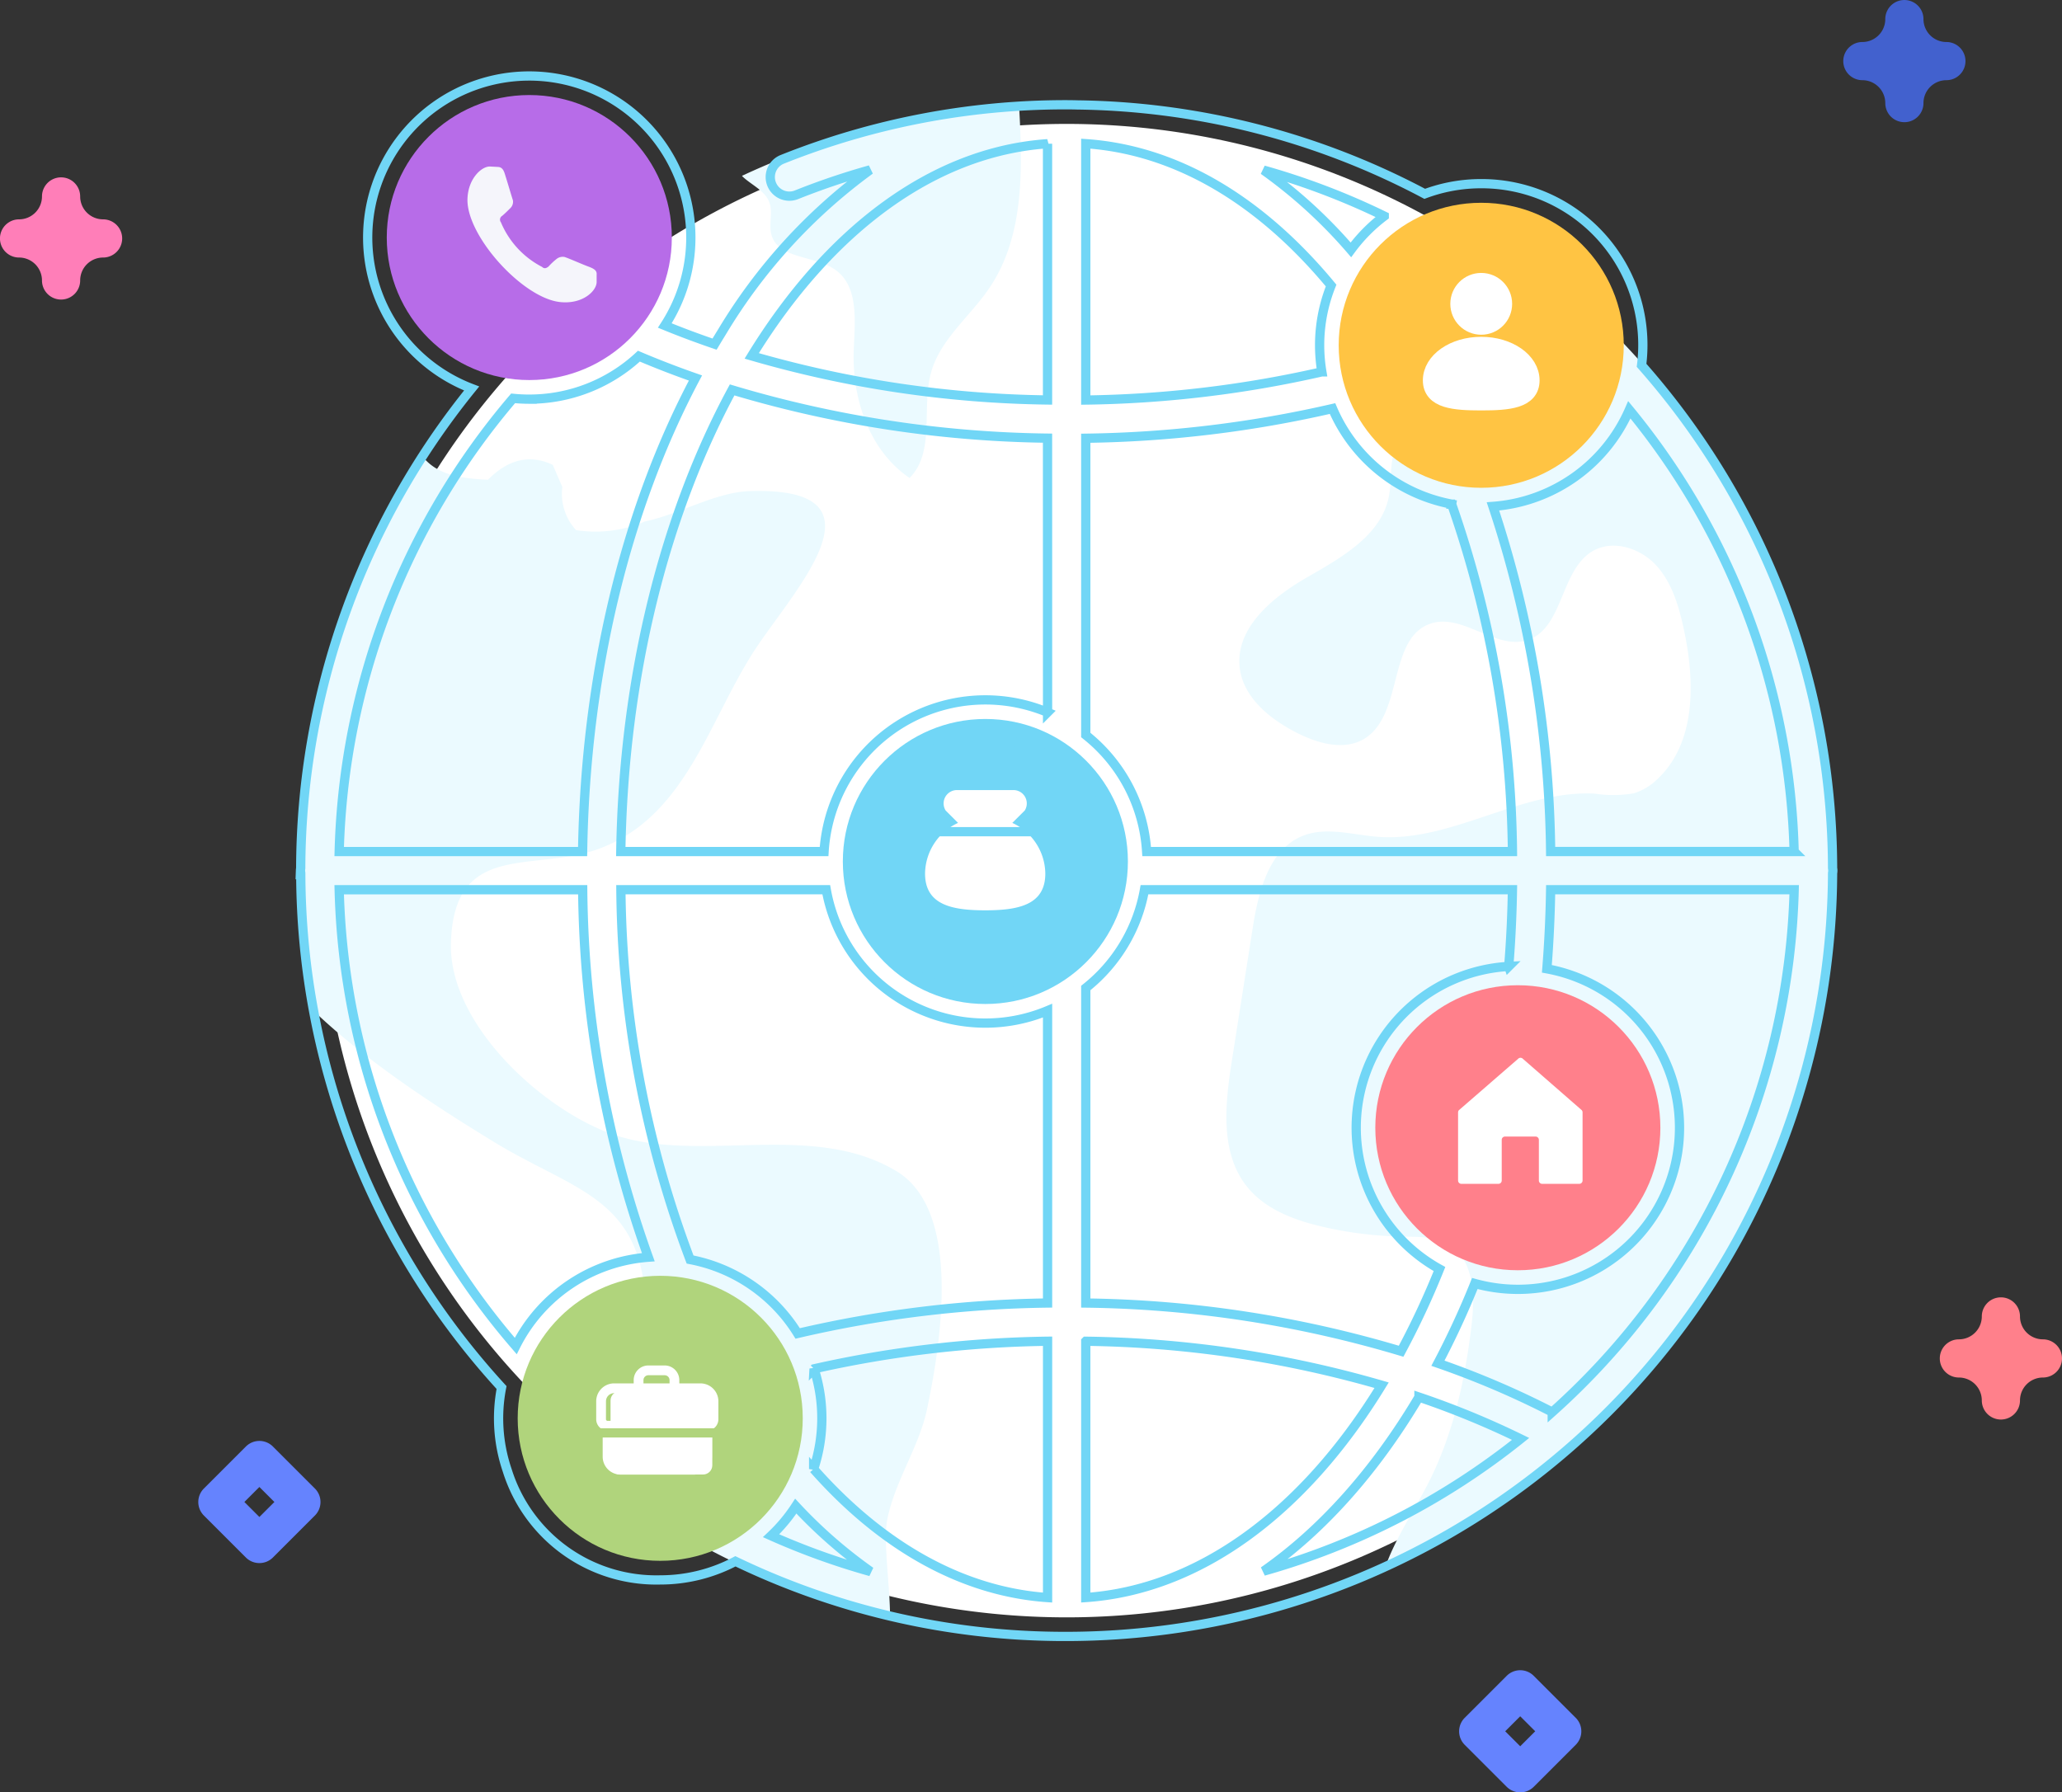 <svg xmlns="http://www.w3.org/2000/svg" width="222.903" height="193.787" viewBox="0 0 222.903 193.787">
  <rect x="0" y="0" width="222.903" height="193.787" fill="#333333" stroke="none"/>
  <g id="Illustration" transform="translate(-6.862 -15.894)">
    <g id="Group_516" data-name="Group 516" transform="translate(6.862 15.894)">
      <g id="Group_515" data-name="Group 515" transform="translate(0 0)">
        <path id="Path_374" data-name="Path 374" d="M80.734,0A80.734,80.734,0,1,1,0,80.734,80.734,80.734,0,0,1,80.734,0Z" transform="translate(34.574 13.397)" fill="#fff"/>
        <g id="Group_507" data-name="Group 507" transform="translate(32.392 49.255)">
          <path id="Path_357" data-name="Path 357" d="M131.572,265.063c-.483,2.328.284,7.174.293,10.647A82.4,82.4,0,0,1,107.119,265.4c-2.777-7.327-1.378-14.658-1.649-23.151-.386-11.983-7.632-12.568-16.477-17.97-7.374-4.507-14.145-9.061-19.606-14.3A83.321,83.321,0,0,1,68.038,195a82.483,82.483,0,0,1,13.2-44.9c1.454,1.87,3.579,2.455,7.157,2.616q3.314-3.352,7-1.615l1.043,2.4a5.767,5.767,0,0,0,1.484,4.66,13.522,13.522,0,0,0,7.446-.941c3.621-.734,7.615-3.159,11.317-3.278,15.078-.479,5.47,9.952.907,16.643-5.211,7.649-7.556,18.483-17.211,22.032-7.06,2.595-15.663-.946-15.99,10.176-.259,8.773,9.913,18.084,17.584,20.722,9.388,3.223,21.468-1.556,30.593,3.965,6.856,4.147,4.986,17.707,3.295,25.708C135,257.278,132.442,260.861,131.572,265.063Z" transform="translate(-68.038 -150.1)" fill="#ebfaff"/>
        </g>
        <g id="Group_508" data-name="Group 508" transform="translate(80.208 11.399)">
          <path id="Path_359" data-name="Path 359" d="M207.576,80.524c-2.086,3.1-5.317,5.55-6.318,9.142-1.068,3.829.471,8.616-2.332,11.431-4.338-2.934-6.225-8.54-6.038-13.768.114-3.1.581-6.844-1.917-8.684-2.213-1.632-6.195-1.17-6.971-3.812-.331-1.128.174-2.391-.22-3.5-.428-1.217-1.755-1.819-2.731-2.663a2.55,2.55,0,0,1-.242-.237A82.489,82.489,0,0,1,210.76,60.82c.382,6.776.606,14.082-3.184,19.7Z" transform="translate(-180.808 -60.82)" fill="#ebfaff"/>
        </g>
        <g id="Group_509" data-name="Group 509" transform="translate(132.573 33.888)">
          <path id="Path_360" data-name="Path 360" d="M369.957,174.129a82.927,82.927,0,0,1-48.545,75.479c1.064-3.167,3.129-6.186,4.685-9.214,2.735-5.321,4.02-11.275,4.719-17.215.373-3.172.25-7.06-2.5-8.68-1.433-.844-3.193-.8-4.855-.823a41.735,41.735,0,0,1-8.73-1.064c-3.07-.712-6.229-1.883-8.2-4.346-2.943-3.68-2.362-8.955-1.632-13.611q1.126-7.174,2.252-14.344c.615-3.931,1.743-8.535,5.453-9.986,2.54-.992,5.372-.081,8.094.123,8,.589,15.434-5.092,23.444-4.668a13.211,13.211,0,0,0,4.189-.034,6.247,6.247,0,0,0,2.569-1.539c4.21-3.939,4.071-10.63,2.841-16.265-.538-2.472-1.281-5.016-3-6.873s-4.681-2.794-6.861-1.5c-3.5,2.078-3.133,8.315-7,9.6-3.413,1.128-6.941-2.854-10.38-1.811-4.8,1.45-2.994,9.85-7.263,12.474-2.213,1.357-5.1.509-7.4-.674-2.866-1.476-5.716-3.795-6.089-6.992-.5-4.266,3.507-7.6,7.229-9.744s8.044-4.528,8.887-8.735c.284-1.4.127-2.858.428-4.253.865-4.058,5.139-6.356,9.091-7.62s8.345-2.235,10.982-5.44a16.989,16.989,0,0,0,1.628-2.514,82.7,82.7,0,0,1,25.967,60.269Z" transform="translate(-304.306 -113.86)" fill="#ebfaff"/>
        </g>
        <g id="Group_510" data-name="Group 510" transform="translate(91.111 77.734)">
          <circle id="Ellipse_39" data-name="Ellipse 39" cx="15.408" cy="15.408" r="15.408" fill="#71d6f6"/>
          <g id="Group_518" data-name="Group 518" transform="translate(9.161 7.966)">
            <path id="Union_1" data-name="Union 1" d="M0,9.028a6.114,6.114,0,0,1,3.567-5.48L2.227,2.21A1.444,1.444,0,0,1,3.524,0H9.476a1.444,1.444,0,0,1,1.3,2.21L9.433,3.548A6.113,6.113,0,0,1,13,9.028C13,12.418,10.089,13,6.5,13S0,12.418,0,9.028Z" transform="translate(-0.273 -0.278)" fill="#fff"/>
            <line id="Line_7" data-name="Line 7" x1="3.477" transform="translate(4.506 3.569)" fill="none"/>
          </g>
          <rect id="Rectangle_194" data-name="Rectangle 194" width="12" height="1" transform="translate(8.889 11.687)" fill="#71d6f6"/>
        </g>
        <g id="Group_511" data-name="Group 511" transform="translate(144.713 21.924)">
          <circle id="Ellipse_40" data-name="Ellipse 40" cx="15.408" cy="15.408" r="15.408" fill="#ffc443"/>
          <g id="Group_517" data-name="Group 517" transform="translate(10.099 8.584)">
            <g id="Group_69" data-name="Group 69" transform="translate(0 0)">
              <path id="Path_58" data-name="Path 58" d="M10.617,3.708c0,2.048-2.377,2.252-5.309,2.252S0,5.756,0,3.708,2.377,0,5.309,0,10.617,1.66,10.617,3.708Z" transform="translate(0 6.907)" fill="#fff" stroke="#fff" stroke-width="2"/>
              <ellipse id="Ellipse_5" data-name="Ellipse 5" cx="2.342" cy="2.342" rx="2.342" ry="2.342" transform="translate(2.967 0)" fill="#fff" stroke="#fff" stroke-width="2"/>
            </g>
          </g>
        </g>
        <g id="Group_512" data-name="Group 512" transform="translate(148.671 106.521)">
          <circle id="Ellipse_41" data-name="Ellipse 41" cx="15.408" cy="15.408" r="15.408" fill="#ff808b"/>
          <path id="Path_376" data-name="Path 376" d="M13.457,13.278V5.9a.356.356,0,0,0-.095-.243L7.009.115a.356.356,0,0,0-.524,0L.095,5.661A.356.356,0,0,0,0,5.9v7.373a.356.356,0,0,0,.356.356H4.362a.356.356,0,0,0,.356-.356v-4.4a.356.356,0,0,1,.358-.356h3.3a.356.356,0,0,1,.358.356v4.4a.356.356,0,0,0,.356.356H13.1A.356.356,0,0,0,13.457,13.278Z" transform="translate(8.948 7.844)" fill="#fff"/>
        </g>
        <g id="Group_513" data-name="Group 513" transform="translate(41.809 10.275)">
          <circle id="Ellipse_42" data-name="Ellipse 42" cx="15.408" cy="15.408" r="15.408" fill="#b76ce8"/>
          <path id="Path_375" data-name="Path 375" d="M4.082.929C3.943.465,3.8.094,3.34.048L2.458,0C1.531-.045,0,1.346,0,3.666.046,7.7,6.077,14.288,10.066,14.659c2.366.232,3.85-1.16,3.9-2.134v-.835c.046-.464-.325-.649-.789-.835-.881-.325-1.763-.742-2.644-1.067a1.058,1.058,0,0,0-.928.232,6.718,6.718,0,0,0-.835.789c-.232.186-.464.278-.7.046A9.593,9.593,0,0,1,3.618,6.031a.473.473,0,0,1,.139-.7c.325-.278.557-.51.835-.789a.962.962,0,0,0,.325-.881C4.639,2.784,4.36,1.81,4.082.929Z" transform="translate(8.722 7.729)" fill="#f5f5fb" fill-rule="evenodd"/>
        </g>
        <g id="Group_514" data-name="Group 514" transform="translate(55.962 137.937)">
          <circle id="Ellipse_43" data-name="Ellipse 43" cx="15.408" cy="15.408" r="15.408" fill="#b0d47c"/>
          <rect id="Rectangle_192" data-name="Rectangle 192" width="11" height="9" rx="1" transform="translate(10.038 12.485)" fill="#fff"/>
          <path id="Path_377" data-name="Path 377" d="M11.275,1.938H8.984V1.585A1.585,1.585,0,0,0,7.4,0H5.637A1.585,1.585,0,0,0,4.052,1.585v.352H1.938A1.938,1.938,0,0,0,0,3.876V5.813A1.233,1.233,0,0,0,.7,6.925v2.94A1.938,1.938,0,0,0,2.642,11.8H10.57a1.938,1.938,0,0,0,1.938-1.938V6.925a1.233,1.233,0,0,0,.7-1.112V3.876A1.938,1.938,0,0,0,11.275,1.938ZM5.109,1.585a.528.528,0,0,1,.528-.529H7.4a.529.529,0,0,1,.529.529v.352H5.109ZM1.057,3.876a.881.881,0,0,1,.881-.881h9.337a.881.881,0,0,1,.881.881V5.813a.176.176,0,0,1-.176.176H8.4a1.233,1.233,0,0,0-1.182-.881H5.813a1.233,1.233,0,0,0-1.182.881h-3.4a.176.176,0,0,1-.176-.176Zm4.58,2.466a.176.176,0,0,1,.176-.176H7.223a.176.176,0,0,1,.176.176v.352a.176.176,0,0,1-.176.176H5.813a.176.176,0,0,1-.176-.176Zm4.933,4.4H2.642a.881.881,0,0,1-.881-.881V7.047h2.87a1.233,1.233,0,0,0,1.182.881H7.223A1.233,1.233,0,0,0,8.4,7.047h3.046V9.865A.881.881,0,0,1,10.57,10.746Z" transform="translate(8.488 9.694)" fill="#fff"/>
          <rect id="Rectangle_193" data-name="Rectangle 193" width="15" height="1" rx="0.5" transform="translate(8.038 16.485)" fill="#b0d47c"/>
        </g>
        <path id="Path_368" data-name="Path 368" d="M418.513,443.552a2.057,2.057,0,0,1-1.459-.6l-4.541-4.541a2.064,2.064,0,0,1,0-2.919l4.541-4.541a2.064,2.064,0,0,1,2.919,0l4.541,4.541a2.064,2.064,0,0,1,0,2.919l-4.541,4.541A2.056,2.056,0,0,1,418.513,443.552Zm-1.622-6.605,1.622,1.622,1.622-1.622-1.622-1.622Z" transform="translate(-254.177 -249.765)" fill="#6583fe"/>
        <path id="Path_369" data-name="Path 369" d="M58.584,401.027a2.057,2.057,0,0,1-1.459-.6l-4.541-4.541a2.064,2.064,0,0,1,0-2.919l4.541-4.541a2.064,2.064,0,0,1,2.919,0l4.541,4.541a2.064,2.064,0,0,1,0,2.919l-4.541,4.541A2.058,2.058,0,0,1,58.584,401.027Zm-1.622-6.605,1.622,1.622,1.622-1.622L58.584,392.8Z" transform="translate(-30.544 -232.031)" fill="#6583fe"/>
        <path id="Path_370" data-name="Path 370" d="M449.744,386.216a2.064,2.064,0,0,1-2.064-2.064,2.48,2.48,0,0,0-2.477-2.477,2.064,2.064,0,0,1,0-4.128,2.48,2.48,0,0,0,2.477-2.477,2.064,2.064,0,0,1,4.128,0,2.48,2.48,0,0,0,2.477,2.477,2.064,2.064,0,1,1,0,4.128,2.48,2.48,0,0,0-2.477,2.477A2.064,2.064,0,0,1,449.744,386.216Z" transform="translate(-233.446 -232.74)" fill="#ff808b"/>
        <path id="Path_371" data-name="Path 371" d="M43.468,131.466A2.064,2.064,0,0,1,41.4,129.4a2.48,2.48,0,0,0-2.477-2.477,2.064,2.064,0,0,1,0-4.128,2.48,2.48,0,0,0,2.477-2.477,2.064,2.064,0,1,1,4.128,0,2.48,2.48,0,0,0,2.477,2.477,2.064,2.064,0,1,1,0,4.128,2.48,2.48,0,0,0-2.477,2.477A2.064,2.064,0,0,1,43.468,131.466Z" transform="translate(-36.862 -99.079)" fill="#ff7eb8"/>
        <path id="Path_372" data-name="Path 372" d="M405.194,60.19a2.064,2.064,0,0,1-2.064-2.064,2.48,2.48,0,0,0-2.477-2.477,2.064,2.064,0,1,1,0-4.128,2.48,2.48,0,0,0,2.477-2.477,2.064,2.064,0,1,1,4.128,0,2.48,2.48,0,0,0,2.477,2.477,2.064,2.064,0,1,1,0,4.128,2.48,2.48,0,0,0-2.477,2.477A2.064,2.064,0,0,1,405.194,60.19Z" transform="translate(-199.33 -46.979)" fill="#4261ce"/>
      </g>
    </g>
    <path id="Path_373" data-name="Path 373" d="M62.978,133.8a2.028,2.028,0,0,0,.026.262A82.537,82.537,0,0,0,84.711,189.69a17.432,17.432,0,0,0,.611,8.957,16.884,16.884,0,0,0,16.54,11.843,17.357,17.357,0,0,0,8.129-2.013A82.03,82.03,0,0,0,145.8,216.6a82.89,82.89,0,0,0,82.795-82.533,1.321,1.321,0,0,0,0-.53,82.422,82.422,0,0,0-20.649-54.366,17.438,17.438,0,0,0-17.332-19.64,17.386,17.386,0,0,0-6.108,1.1,82.243,82.243,0,0,0-37.588-9.614Q146.361,51,145.8,51a82.385,82.385,0,0,0-30.744,5.9,2.064,2.064,0,1,0,1.534,3.833,78.246,78.246,0,0,1,7.961-2.695A59.574,59.574,0,0,0,108.5,75.624c-.258.414-.511.834-.763,1.255q-2.75-.938-5.38-2.013a17.467,17.467,0,1,0-20.881,6.809A82.742,82.742,0,0,0,63,133.542a2.023,2.023,0,0,0-.026.261Zm23.266,51.4a78.391,78.391,0,0,1-19.086-49.331H93.482a121.186,121.186,0,0,0,7.093,39.731A17.5,17.5,0,0,0,86.244,185.2Zm101.172-91.02a117.649,117.649,0,0,1,6.573,37.561H154.446a17.451,17.451,0,0,0-6.582-12.6V87.054a126.209,126.209,0,0,0,26.674-3.209,17.529,17.529,0,0,0,12.878,10.333Zm6.171,49.981a17.466,17.466,0,0,0-7.486,32.717,88.715,88.715,0,0,1-4.149,8.888,124.19,124.19,0,0,0-34.088-5.211V146.493a17.479,17.479,0,0,0,6.346-10.625h39.778C193.943,138.647,193.808,141.422,193.586,144.159Zm-75.095,43.506a122.2,122.2,0,0,1,25.244-2.983V212.4c-9.074-.629-17.771-5.4-25.289-13.9a17.418,17.418,0,0,0,.045-10.839Zm31.862-54.85a13.343,13.343,0,1,1-13.343-13.344A13.359,13.359,0,0,1,150.354,132.815Zm-2.49,51.868a120.369,120.369,0,0,1,31.981,4.754c-8.478,13.861-19.813,22.115-31.981,22.957ZM173.381,79.877a122.134,122.134,0,0,1-25.517,3.048V55.206c9.606.66,18.727,5.928,26.521,15.338a17.378,17.378,0,0,0-1,9.333Zm-29.646,36.814a17.466,17.466,0,0,0-24.16,15.048H97.6c.3-19.1,4.8-36.52,12.036-49.91a124.117,124.117,0,0,0,34.094,5.216ZM105.091,175.85a116.064,116.064,0,0,1-7.48-39.982h22.2a17.465,17.465,0,0,0,23.924,13.072v31.613a126.044,126.044,0,0,0-27.014,3.289A17.515,17.515,0,0,0,105.091,175.85Zm8.756,29.863a17.6,17.6,0,0,0,2.669-3.2,51.685,51.685,0,0,0,8.091,7.076A78.023,78.023,0,0,1,113.847,205.713Zm70.035-14.991a92.8,92.8,0,0,1,10.988,4.522,78.518,78.518,0,0,1-27.788,14.3C173.389,205.139,179.1,198.767,183.882,190.723Zm14.408,1.624a95.087,95.087,0,0,0-12.358-5.284,93.057,93.057,0,0,0,3.989-8.621,17.469,17.469,0,1,0,7.787-34.023c.227-2.823.365-5.685.409-8.55h26.326A78.5,78.5,0,0,1,198.29,192.347Zm26.15-60.608H198.117a122.709,122.709,0,0,0-6.236-37.314,17.5,17.5,0,0,0,14.744-10.442,78.274,78.274,0,0,1,17.814,47.755Zm-44.309-68.7a17.61,17.61,0,0,0-3.607,3.651,53.058,53.058,0,0,0-9.451-8.626A78.123,78.123,0,0,1,180.131,63.036Zm-36.4-7.825V82.918a120.159,120.159,0,0,1-31.978-4.767C120.029,64.677,131.278,56.071,143.735,55.211ZM87.708,82.828a17.4,17.4,0,0,0,11.85-4.647q2.981,1.265,6.114,2.361c-7.627,14.361-11.907,32.251-12.2,51.2H67.159a78.606,78.606,0,0,1,18.8-49q.863.086,1.75.088Z" transform="translate(-23.63 -23.779)" fill="none" stroke="#71d6f6" stroke-width="1"/>
  </g>
</svg>
